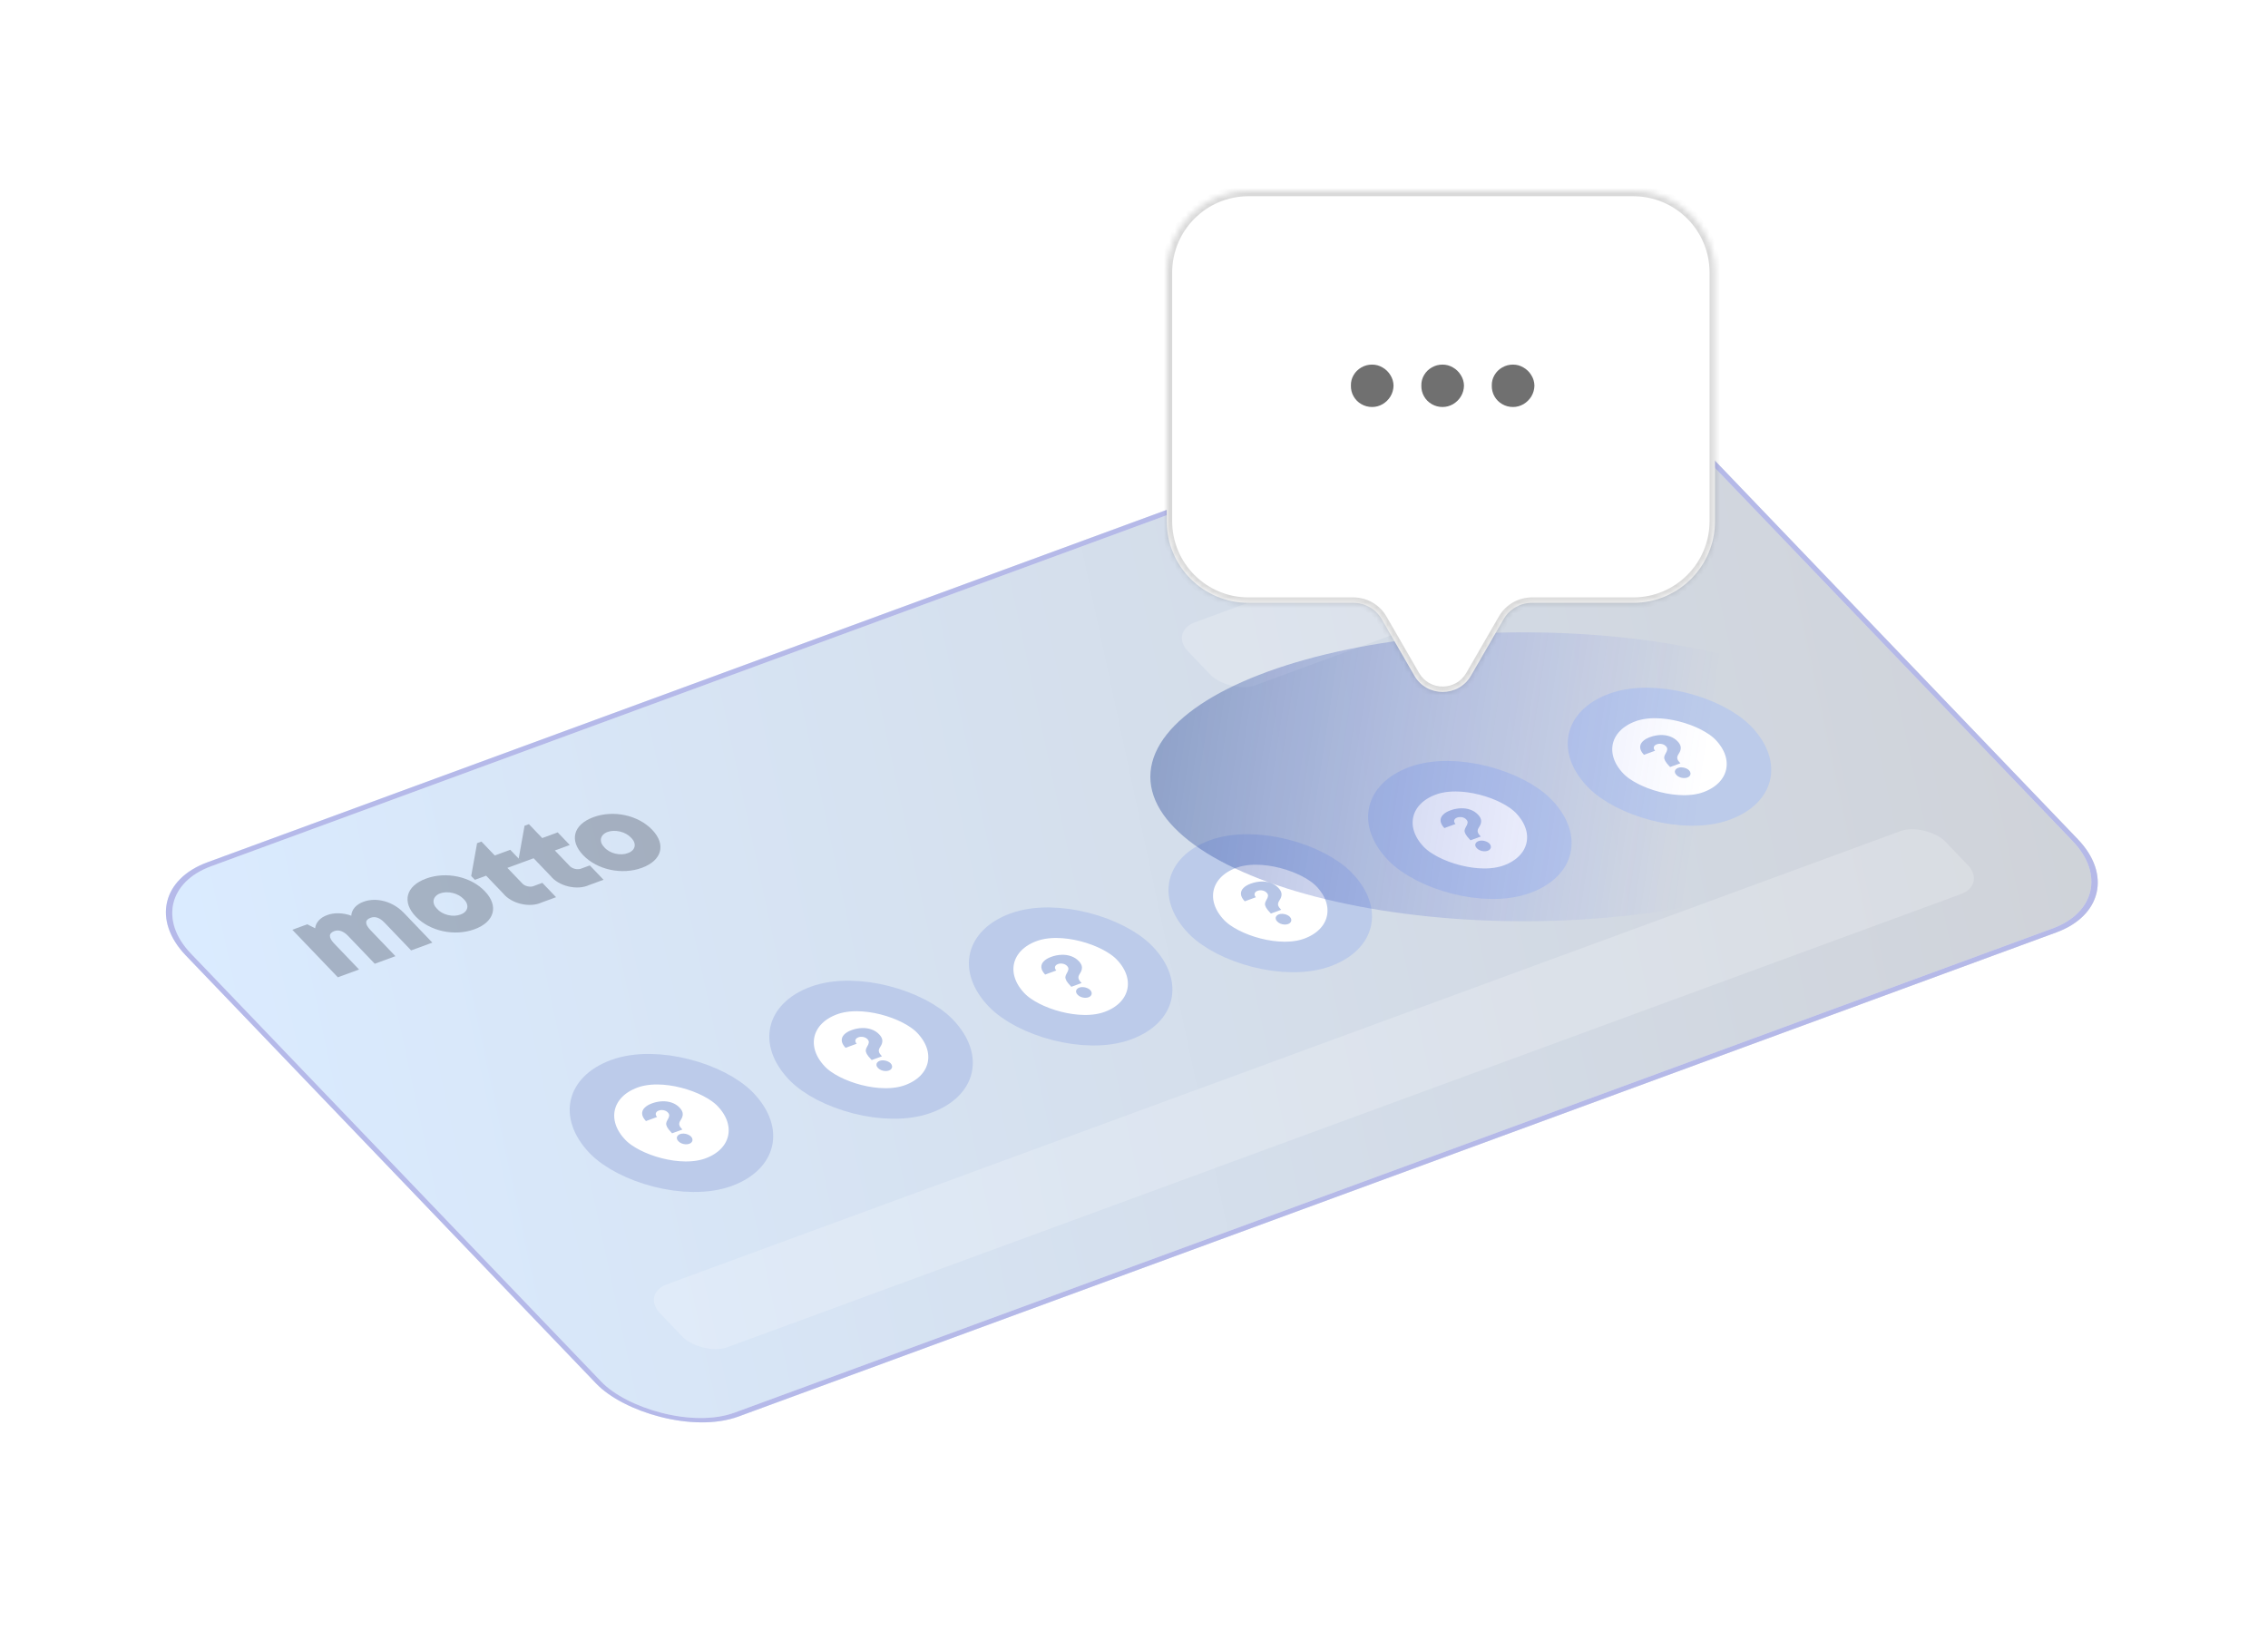 <svg width="416" height="299" viewBox="0 0 416 299" fill="none" xmlns="http://www.w3.org/2000/svg">
<g clip-path="url(#clip0_26_943)">
<rect width="289.423" height="140.803" rx="16" transform="matrix(0.939 -0.345 0.692 0.722 23 163.716)" fill="url(#paint0_linear_26_943)"/>
<rect x="5.707" y="1.322" width="25" height="25" rx="12.5" transform="matrix(0.939 -0.345 0.692 0.722 96.498 202.309)" fill="white" stroke="#BCCBEA" stroke-width="7"/>
<path d="M123.148 207.762C122.779 207.377 122.522 207.051 122.376 206.785C122.232 206.513 122.171 206.277 122.194 206.078C122.216 205.878 122.3 205.663 122.443 205.432C122.618 205.15 122.718 204.904 122.743 204.695C122.772 204.484 122.691 204.278 122.498 204.078C122.294 203.864 122.033 203.728 121.718 203.67C121.399 203.609 121.099 203.63 120.816 203.734C120.632 203.802 120.493 203.897 120.398 204.021C120.299 204.142 120.259 204.281 120.277 204.439C120.292 204.594 120.373 204.751 120.521 204.91L118.48 205.659C118.041 205.189 117.808 204.747 117.783 204.334C117.758 203.916 117.907 203.546 118.228 203.223C118.546 202.897 118.994 202.628 119.571 202.416C120.196 202.187 120.823 202.059 121.451 202.033C122.084 202.006 122.675 202.089 123.225 202.283C123.78 202.475 124.252 202.775 124.643 203.184C125.018 203.575 125.214 203.955 125.231 204.322C125.248 204.69 125.127 205.065 124.87 205.449C124.733 205.65 124.644 205.834 124.601 206.001C124.56 206.163 124.572 206.33 124.638 206.502C124.704 206.673 124.836 206.863 125.035 207.07L125.167 207.208L123.281 207.901L123.148 207.762ZM126.441 209.823C126.231 209.9 125.999 209.932 125.743 209.919C125.488 209.906 125.243 209.849 125.008 209.749C124.772 209.648 124.578 209.515 124.425 209.349C124.269 209.192 124.178 209.028 124.152 208.855C124.125 208.683 124.164 208.524 124.268 208.379C124.372 208.234 124.529 208.123 124.738 208.046C124.939 207.972 125.166 207.943 125.417 207.957C125.672 207.97 125.918 208.025 126.154 208.12C126.394 208.214 126.592 208.34 126.748 208.496C126.901 208.662 126.991 208.834 127.016 209.012C127.038 209.186 126.999 209.347 126.898 209.495C126.794 209.64 126.642 209.75 126.441 209.823Z" fill="#B6C5E6"/>
<rect x="5.707" y="1.322" width="25" height="25" rx="12.5" transform="matrix(0.939 -0.345 0.692 0.722 133.11 188.871)" fill="white" stroke="#BCCBEA" stroke-width="7"/>
<path d="M159.76 194.324C159.391 193.939 159.134 193.613 158.988 193.347C158.844 193.075 158.783 192.839 158.806 192.64C158.828 192.44 158.911 192.225 159.055 191.994C159.23 191.712 159.33 191.466 159.355 191.257C159.384 191.046 159.303 190.84 159.11 190.64C158.905 190.426 158.645 190.29 158.33 190.232C158.011 190.171 157.711 190.192 157.428 190.296C157.244 190.364 157.105 190.459 157.009 190.583C156.911 190.704 156.871 190.843 156.889 191.001C156.904 191.156 156.985 191.313 157.132 191.472L155.092 192.221C154.653 191.751 154.42 191.309 154.395 190.896C154.37 190.478 154.518 190.108 154.84 189.785C155.158 189.459 155.606 189.19 156.183 188.978C156.808 188.749 157.434 188.621 158.063 188.595C158.696 188.568 159.287 188.651 159.837 188.845C160.391 189.037 160.864 189.338 161.255 189.746C161.63 190.137 161.826 190.517 161.843 190.884C161.859 191.252 161.739 191.627 161.482 192.011C161.345 192.212 161.256 192.396 161.213 192.563C161.172 192.725 161.184 192.892 161.25 193.064C161.316 193.235 161.448 193.425 161.647 193.632L161.779 193.77L159.892 194.463L159.76 194.324ZM163.052 196.385C162.843 196.462 162.61 196.494 162.355 196.481C162.1 196.468 161.854 196.411 161.619 196.311C161.384 196.21 161.19 196.077 161.037 195.911C160.881 195.754 160.79 195.59 160.763 195.417C160.737 195.245 160.776 195.086 160.88 194.941C160.984 194.796 161.141 194.685 161.35 194.608C161.551 194.534 161.777 194.505 162.028 194.519C162.284 194.532 162.53 194.587 162.766 194.682C163.006 194.776 163.204 194.902 163.36 195.058C163.513 195.224 163.603 195.396 163.628 195.574C163.65 195.748 163.611 195.909 163.51 196.057C163.406 196.202 163.254 196.312 163.052 196.385Z" fill="#B6C5E6"/>
<rect x="5.707" y="1.322" width="25" height="25" rx="12.5" transform="matrix(0.939 -0.345 0.692 0.722 169.722 175.433)" fill="white" stroke="#BCCBEA" stroke-width="7"/>
<path d="M196.372 180.887C196.003 180.502 195.746 180.176 195.6 179.909C195.455 179.637 195.395 179.402 195.417 179.202C195.44 179.002 195.523 178.787 195.667 178.557C195.842 178.274 195.942 178.029 195.967 177.819C195.996 177.608 195.914 177.403 195.722 177.202C195.517 176.988 195.257 176.852 194.941 176.794C194.623 176.733 194.322 176.755 194.04 176.858C193.856 176.926 193.716 177.022 193.621 177.146C193.523 177.266 193.483 177.405 193.501 177.563C193.516 177.718 193.597 177.875 193.744 178.035L191.703 178.784C191.264 178.313 191.032 177.871 191.006 177.458C190.982 177.04 191.13 176.67 191.451 176.347C191.77 176.021 192.217 175.752 192.795 175.54C193.42 175.311 194.046 175.184 194.675 175.158C195.307 175.13 195.899 175.213 196.449 175.407C197.003 175.599 197.476 175.9 197.867 176.308C198.242 176.7 198.438 177.079 198.454 177.447C198.471 177.814 198.351 178.19 198.094 178.573C197.957 178.775 197.867 178.959 197.825 179.126C197.783 179.288 197.796 179.454 197.862 179.626C197.928 179.797 198.06 179.987 198.258 180.194L198.391 180.332L196.504 181.025L196.372 180.887ZM199.664 182.948C199.455 183.025 199.222 183.056 198.967 183.043C198.711 183.03 198.466 182.974 198.231 182.873C197.996 182.773 197.802 182.639 197.648 182.473C197.493 182.317 197.402 182.152 197.375 181.98C197.349 181.807 197.387 181.648 197.491 181.503C197.595 181.358 197.752 181.247 197.962 181.17C198.163 181.097 198.389 181.067 198.64 181.082C198.895 181.095 199.141 181.149 199.377 181.245C199.618 181.339 199.816 181.464 199.972 181.62C200.125 181.787 200.214 181.958 200.24 182.136C200.262 182.31 200.223 182.471 200.122 182.619C200.018 182.764 199.865 182.874 199.664 182.948Z" fill="#B6C5E6"/>
<rect x="5.707" y="1.322" width="25" height="25" rx="12.5" transform="matrix(0.939 -0.345 0.692 0.722 206.334 161.995)" fill="white" stroke="#BCCBEA" stroke-width="7"/>
<path d="M232.984 167.449C232.615 167.064 232.358 166.738 232.212 166.471C232.067 166.199 232.006 165.964 232.029 165.764C232.052 165.564 232.135 165.349 232.278 165.119C232.453 164.836 232.553 164.591 232.578 164.381C232.608 164.17 232.526 163.965 232.334 163.764C232.129 163.55 231.869 163.414 231.553 163.356C231.235 163.295 230.934 163.317 230.652 163.42C230.468 163.488 230.328 163.584 230.233 163.708C230.135 163.828 230.095 163.967 230.113 164.125C230.128 164.28 230.209 164.437 230.356 164.597L228.315 165.346C227.876 164.875 227.644 164.433 227.618 164.02C227.594 163.602 227.742 163.232 228.063 162.909C228.381 162.583 228.829 162.314 229.407 162.102C230.031 161.873 230.658 161.746 231.286 161.72C231.919 161.692 232.511 161.775 233.061 161.969C233.615 162.162 234.088 162.462 234.479 162.87C234.854 163.262 235.05 163.641 235.066 164.009C235.083 164.376 234.963 164.752 234.706 165.135C234.569 165.337 234.479 165.521 234.437 165.688C234.395 165.85 234.407 166.016 234.473 166.188C234.539 166.359 234.672 166.549 234.87 166.756L235.003 166.894L233.116 167.587L232.984 167.449ZM236.276 169.51C236.066 169.587 235.834 169.618 235.579 169.605C235.323 169.592 235.078 169.536 234.843 169.435C234.608 169.335 234.414 169.201 234.26 169.035C234.105 168.879 234.014 168.714 233.987 168.542C233.961 168.369 233.999 168.21 234.103 168.065C234.207 167.92 234.364 167.809 234.574 167.732C234.775 167.659 235.001 167.629 235.252 167.644C235.507 167.657 235.753 167.711 235.989 167.807C236.23 167.901 236.428 168.026 236.583 168.182C236.737 168.349 236.826 168.52 236.852 168.698C236.874 168.872 236.835 169.033 236.734 169.181C236.63 169.326 236.477 169.436 236.276 169.51Z" fill="#B6C5E6"/>
<rect x="5.707" y="1.322" width="25" height="25" rx="12.5" transform="matrix(0.939 -0.345 0.692 0.722 242.945 148.557)" fill="white" stroke="#BCCBEA" stroke-width="7"/>
<path d="M269.595 154.011C269.227 153.626 268.969 153.3 268.824 153.033C268.679 152.761 268.618 152.526 268.641 152.326C268.664 152.127 268.747 151.911 268.89 151.681C269.065 151.399 269.165 151.153 269.19 150.944C269.219 150.733 269.138 150.527 268.946 150.326C268.741 150.112 268.481 149.976 268.165 149.919C267.846 149.858 267.546 149.879 267.264 149.983C267.08 150.05 266.94 150.146 266.845 150.27C266.746 150.39 266.706 150.53 266.725 150.688C266.74 150.842 266.821 150.999 266.968 151.159L264.927 151.908C264.488 151.437 264.256 150.996 264.23 150.582C264.205 150.164 264.354 149.794 264.675 149.471C264.993 149.146 265.441 148.877 266.019 148.665C266.643 148.435 267.27 148.308 267.898 148.282C268.531 148.254 269.122 148.337 269.672 148.531C270.227 148.724 270.699 149.024 271.09 149.432C271.465 149.824 271.661 150.203 271.678 150.571C271.695 150.938 271.574 151.314 271.317 151.697C271.181 151.899 271.091 152.083 271.048 152.25C271.007 152.412 271.019 152.579 271.085 152.75C271.151 152.922 271.284 153.111 271.482 153.318L271.615 153.457L269.728 154.149L269.595 154.011ZM272.888 156.072C272.678 156.149 272.446 156.181 272.19 156.168C271.935 156.155 271.69 156.098 271.455 155.997C271.22 155.897 271.025 155.763 270.872 155.597C270.717 155.441 270.625 155.276 270.599 155.104C270.572 154.931 270.611 154.772 270.715 154.627C270.819 154.483 270.976 154.372 271.186 154.295C271.387 154.221 271.613 154.191 271.864 154.206C272.119 154.219 272.365 154.273 272.601 154.369C272.842 154.463 273.04 154.588 273.195 154.745C273.349 154.911 273.438 155.083 273.463 155.26C273.486 155.434 273.446 155.596 273.345 155.744C273.241 155.889 273.089 155.998 272.888 156.072Z" fill="#B6C5E6"/>
<rect x="5.707" y="1.322" width="25" height="25" rx="12.5" transform="matrix(0.939 -0.345 0.692 0.722 279.557 135.119)" fill="white" stroke="#BCCBEA" stroke-width="7"/>
<path d="M306.207 140.573C305.838 140.188 305.581 139.862 305.435 139.595C305.291 139.323 305.23 139.088 305.253 138.888C305.275 138.689 305.359 138.473 305.502 138.243C305.677 137.961 305.777 137.715 305.802 137.506C305.831 137.295 305.75 137.089 305.557 136.888C305.352 136.674 305.092 136.538 304.777 136.481C304.458 136.42 304.158 136.441 303.875 136.545C303.691 136.612 303.552 136.708 303.457 136.832C303.358 136.952 303.318 137.092 303.336 137.25C303.351 137.404 303.432 137.561 303.579 137.721L301.539 138.47C301.1 137.999 300.867 137.558 300.842 137.144C300.817 136.726 300.966 136.356 301.287 136.034C301.605 135.708 302.053 135.439 302.63 135.227C303.255 134.998 303.882 134.87 304.51 134.844C305.143 134.816 305.734 134.899 306.284 135.093C306.839 135.286 307.311 135.586 307.702 135.994C308.077 136.386 308.273 136.765 308.29 137.133C308.306 137.5 308.186 137.876 307.929 138.259C307.792 138.461 307.703 138.645 307.66 138.812C307.619 138.974 307.631 139.141 307.697 139.312C307.763 139.484 307.895 139.673 308.094 139.88L308.226 140.019L306.34 140.711L306.207 140.573ZM309.5 142.634C309.29 142.711 309.057 142.743 308.802 142.73C308.547 142.717 308.302 142.66 308.067 142.559C307.831 142.459 307.637 142.325 307.484 142.159C307.328 142.003 307.237 141.838 307.211 141.666C307.184 141.493 307.223 141.334 307.327 141.189C307.431 141.045 307.588 140.934 307.797 140.857C307.998 140.783 308.224 140.753 308.476 140.768C308.731 140.781 308.977 140.835 309.213 140.931C309.453 141.025 309.651 141.15 309.807 141.307C309.96 141.473 310.05 141.645 310.075 141.822C310.097 141.996 310.058 142.158 309.957 142.306C309.853 142.451 309.701 142.56 309.5 142.634Z" fill="#B6C5E6"/>
<rect width="83" height="16" rx="5" transform="matrix(0.939 -0.345 0.692 0.722 214.458 115.893)" fill="white" fill-opacity="0.2"/>
<rect width="251" height="16" rx="5" transform="matrix(0.939 -0.345 0.692 0.722 117.617 237.33)" fill="white" fill-opacity="0.2"/>
<path d="M74.065 167.453L79.303 172.922L75.412 174.35L70.529 169.253C69.659 168.344 68.802 168.062 67.975 168.366C66.905 168.758 66.9 169.528 67.952 170.626L72.531 175.407L68.74 176.798L63.858 171.701C63.012 170.817 62.134 170.508 61.319 170.807C60.264 171.195 60.244 171.989 61.282 173.073L65.861 177.854L61.969 179.282L53.619 170.565L56.356 169.56L57.808 170.293C57.858 169.773 58.077 169.288 58.449 168.873C58.822 168.457 59.34 168.121 59.967 167.887C60.591 167.641 61.327 167.522 62.108 167.538C62.889 167.555 63.689 167.707 64.435 167.982C64.464 167.427 64.681 166.909 65.069 166.466C65.457 166.023 66.006 165.667 66.675 165.424C69.096 164.536 72.093 165.402 74.06 167.456" fill="#000518" fill-opacity="0.24"/>
<path d="M76.262 168.145C73.673 165.442 74.463 162.527 78.148 161.175C81.833 159.822 86.344 160.792 88.933 163.495C91.521 166.197 90.72 169.118 87.047 170.466C83.374 171.814 78.843 170.839 76.262 168.145ZM84.463 167.768C84.799 167.654 85.083 167.487 85.296 167.279C85.509 167.07 85.647 166.825 85.701 166.557C85.755 166.29 85.723 166.007 85.609 165.726C85.494 165.445 85.299 165.173 85.035 164.926C84.803 164.671 84.507 164.442 84.165 164.251C83.822 164.06 83.439 163.911 83.039 163.814C82.639 163.717 82.23 163.674 81.836 163.686C81.442 163.698 81.071 163.766 80.745 163.886C80.419 164.006 80.144 164.175 79.938 164.383C79.731 164.591 79.597 164.834 79.542 165.098C79.488 165.362 79.515 165.641 79.621 165.918C79.727 166.196 79.911 166.467 80.161 166.715C80.384 166.977 80.676 167.214 81.019 167.411C81.362 167.608 81.748 167.761 82.153 167.86C82.558 167.959 82.972 168.002 83.37 167.986C83.767 167.97 84.14 167.896 84.463 167.768Z" fill="#000518" fill-opacity="0.24"/>
<path d="M99.477 161.957L101.996 164.587L99.319 165.57C98.812 165.804 98.213 165.947 97.565 165.99C96.917 166.033 96.235 165.974 95.568 165.817C94.9 165.661 94.263 165.41 93.702 165.084C93.14 164.758 92.667 164.363 92.316 163.928L89.168 160.641L87.1 161.4L86.428 160.699L87.509 154.679L88.309 154.386L90.751 156.935L93.59 155.893L95.805 158.206L93.064 159.211L95.722 161.986C95.836 162.127 95.99 162.255 96.173 162.36C96.356 162.466 96.562 162.546 96.779 162.596C96.996 162.645 97.216 162.663 97.426 162.648C97.635 162.633 97.828 162.585 97.99 162.507L99.477 161.957Z" fill="#000518" fill-opacity="0.24"/>
<path d="M108.185 158.76L110.705 161.391L108.027 162.373C107.52 162.607 106.921 162.751 106.273 162.794C105.625 162.836 104.944 162.777 104.276 162.621C103.609 162.464 102.972 162.214 102.41 161.888C101.848 161.561 101.375 161.167 101.024 160.731L97.877 157.445L95.809 158.204L95.137 157.503L96.214 151.484L97.014 151.191L99.456 153.74L102.294 152.698L104.509 155.011L101.768 156.017L104.426 158.792C104.541 158.932 104.695 159.059 104.878 159.164C105.06 159.268 105.267 159.348 105.483 159.397C105.699 159.447 105.919 159.464 106.128 159.449C106.337 159.434 106.529 159.386 106.691 159.309L108.185 158.76Z" fill="#000518" fill-opacity="0.24"/>
<path d="M106.959 156.878C104.37 154.175 105.16 151.26 108.844 149.908C112.529 148.556 117.041 149.525 119.629 152.228C122.218 154.93 121.416 157.851 117.744 159.199C114.071 160.547 109.539 159.572 106.959 156.878ZM115.16 156.501C115.496 156.387 115.78 156.22 115.993 156.012C116.206 155.803 116.344 155.558 116.398 155.29C116.451 155.023 116.42 154.74 116.305 154.459C116.191 154.179 115.995 153.906 115.732 153.659C115.5 153.405 115.204 153.175 114.861 152.984C114.518 152.793 114.136 152.645 113.736 152.548C113.336 152.451 112.926 152.407 112.532 152.419C112.138 152.432 111.767 152.5 111.441 152.619C111.115 152.739 110.841 152.908 110.634 153.116C110.428 153.324 110.293 153.567 110.239 153.831C110.185 154.095 110.211 154.374 110.317 154.652C110.424 154.929 110.607 155.2 110.857 155.448C111.08 155.71 111.373 155.947 111.716 156.144C112.059 156.341 112.445 156.494 112.849 156.593C113.254 156.692 113.668 156.735 114.066 156.719C114.464 156.703 114.836 156.629 115.16 156.501Z" fill="#000518" fill-opacity="0.24"/>
</g>
<rect x="0.815" y="0.189" width="288.423" height="139.803" rx="15.5" transform="matrix(0.939 -0.345 0.692 0.722 22.919 164.049)" stroke="white" stroke-opacity="0.96"/>
<rect x="0.815" y="0.189" width="288.423" height="139.803" rx="15.5" transform="matrix(0.939 -0.345 0.692 0.722 22.919 164.049)" stroke="#434EC6" stroke-opacity="0.39"/>
<g filter="url(#filter0_f_26_943)">
<ellipse cx="279.5" cy="142.5" rx="68.5" ry="26.5" fill="url(#paint1_linear_26_943)"/>
</g>
<mask id="path-23-inside-1_26_943" fill="white">
<path fill-rule="evenodd" clip-rule="evenodd" d="M229 35C220.716 35 214 41.716 214 50V95.594C214 103.879 220.716 110.594 229 110.594H248.248C250.391 110.594 252.372 111.738 253.444 113.594L259.419 123.944C261.729 127.944 267.502 127.944 269.812 123.944L275.787 113.594C276.859 111.738 278.839 110.594 280.983 110.594H299.573C307.858 110.594 314.573 103.879 314.573 95.594V50C314.573 41.716 307.858 35 299.573 35H229Z"/>
</mask>
<path fill-rule="evenodd" clip-rule="evenodd" d="M229 35C220.716 35 214 41.716 214 50V95.594C214 103.879 220.716 110.594 229 110.594H248.248C250.391 110.594 252.372 111.738 253.444 113.594L259.419 123.944C261.729 127.944 267.502 127.944 269.812 123.944L275.787 113.594C276.859 111.738 278.839 110.594 280.983 110.594H299.573C307.858 110.594 314.573 103.879 314.573 95.594V50C314.573 41.716 307.858 35 299.573 35H229Z" fill="white"/>
<path d="M275.787 113.594L276.653 114.094L275.787 113.594ZM259.419 123.944L258.553 124.444L259.419 123.944ZM269.812 123.944L268.946 123.444L269.812 123.944ZM253.444 113.594L252.578 114.094L253.444 113.594ZM215 50C215 42.268 221.268 36 229 36V34C220.163 34 213 41.163 213 50H215ZM215 95.594V50H213V95.594H215ZM229 109.594C221.268 109.594 215 103.326 215 95.594H213C213 104.431 220.163 111.594 229 111.594V109.594ZM248.248 109.594H229V111.594H248.248V109.594ZM260.285 123.444L254.31 113.094L252.578 114.094L258.553 124.444L260.285 123.444ZM274.921 113.094L268.946 123.444L270.678 124.444L276.653 114.094L274.921 113.094ZM299.573 109.594H280.983V111.594H299.573V109.594ZM313.573 95.594C313.573 103.326 307.305 109.594 299.573 109.594V111.594C308.41 111.594 315.573 104.431 315.573 95.594H313.573ZM313.573 50V95.594H315.573V50H313.573ZM299.573 36C307.305 36 313.573 42.268 313.573 50H315.573C315.573 41.163 308.41 34 299.573 34V36ZM229 36H299.573V34H229V36ZM276.653 114.094C277.546 112.547 279.197 111.594 280.983 111.594V109.594C278.482 109.594 276.171 110.929 274.921 113.094L276.653 114.094ZM258.553 124.444C261.248 129.111 267.983 129.111 270.678 124.444L268.946 123.444C267.021 126.777 262.21 126.777 260.285 123.444L258.553 124.444ZM248.248 111.594C250.034 111.594 251.685 112.547 252.578 114.094L254.31 113.094C253.059 110.929 250.749 109.594 248.248 109.594V111.594Z" fill="black" fill-opacity="0.15" mask="url(#path-23-inside-1_26_943)"/>
<path d="M251.673 74.663C250.967 74.663 250.312 74.49 249.707 74.144C249.102 73.799 248.627 73.323 248.281 72.718C247.935 72.113 247.77 71.451 247.784 70.731C247.77 70.039 247.935 69.398 248.281 68.808C248.627 68.217 249.102 67.749 249.707 67.403C250.312 67.057 250.967 66.885 251.673 66.885C252.35 66.885 252.984 67.057 253.575 67.403C254.179 67.749 254.662 68.217 255.022 68.808C255.397 69.398 255.591 70.039 255.606 70.731C255.591 71.451 255.404 72.113 255.044 72.718C254.684 73.309 254.201 73.784 253.596 74.144C252.991 74.49 252.35 74.663 251.673 74.663ZM264.594 74.663C263.888 74.663 263.233 74.49 262.628 74.144C262.023 73.799 261.547 73.323 261.202 72.718C260.856 72.113 260.69 71.451 260.705 70.731C260.69 70.039 260.856 69.398 261.202 68.808C261.547 68.217 262.023 67.749 262.628 67.403C263.233 67.057 263.888 66.885 264.594 66.885C265.271 66.885 265.905 67.057 266.495 67.403C267.1 67.749 267.583 68.217 267.943 68.808C268.317 69.398 268.512 70.039 268.526 70.731C268.512 71.451 268.325 72.113 267.964 72.718C267.604 73.309 267.122 73.784 266.517 74.144C265.912 74.49 265.271 74.663 264.594 74.663ZM277.514 74.663C276.809 74.663 276.153 74.49 275.548 74.144C274.943 73.799 274.468 73.323 274.122 72.718C273.777 72.113 273.611 71.451 273.625 70.731C273.611 70.039 273.777 69.398 274.122 68.808C274.468 68.217 274.943 67.749 275.548 67.403C276.153 67.057 276.809 66.885 277.514 66.885C278.191 66.885 278.825 67.057 279.416 67.403C280.021 67.749 280.503 68.217 280.863 68.808C281.238 69.398 281.432 70.039 281.447 70.731C281.432 71.451 281.245 72.113 280.885 72.718C280.525 73.309 280.042 73.784 279.437 74.144C278.832 74.49 278.191 74.663 277.514 74.663Z" fill="#707070"/>
<defs>
<filter id="filter0_f_26_943" x="192" y="97" width="175" height="91" filterUnits="userSpaceOnUse" color-interpolation-filters="sRGB">
<feFlood flood-opacity="0" result="BackgroundImageFix"/>
<feBlend mode="normal" in="SourceGraphic" in2="BackgroundImageFix" result="shape"/>
<feGaussianBlur stdDeviation="9.5" result="effect1_foregroundBlur_26_943"/>
</filter>
<linearGradient id="paint0_linear_26_943" x1="6.162" y1="5.461" x2="283.129" y2="152.381" gradientUnits="userSpaceOnUse">
<stop stop-color="#DAEBFF"/>
<stop offset="1" stop-color="#CFD2D8"/>
</linearGradient>
<linearGradient id="paint1_linear_26_943" x1="211.247" y1="129.747" x2="312.242" y2="144.826" gradientUnits="userSpaceOnUse">
<stop stop-color="#00247F" stop-opacity="0.33"/>
<stop offset="1" stop-color="#3149FF" stop-opacity="0"/>
</linearGradient>
<clipPath id="clip0_26_943">
<rect width="289.423" height="140.803" rx="16" transform="matrix(0.939 -0.345 0.692 0.722 23 163.716)" fill="white"/>
</clipPath>
</defs>
</svg>
